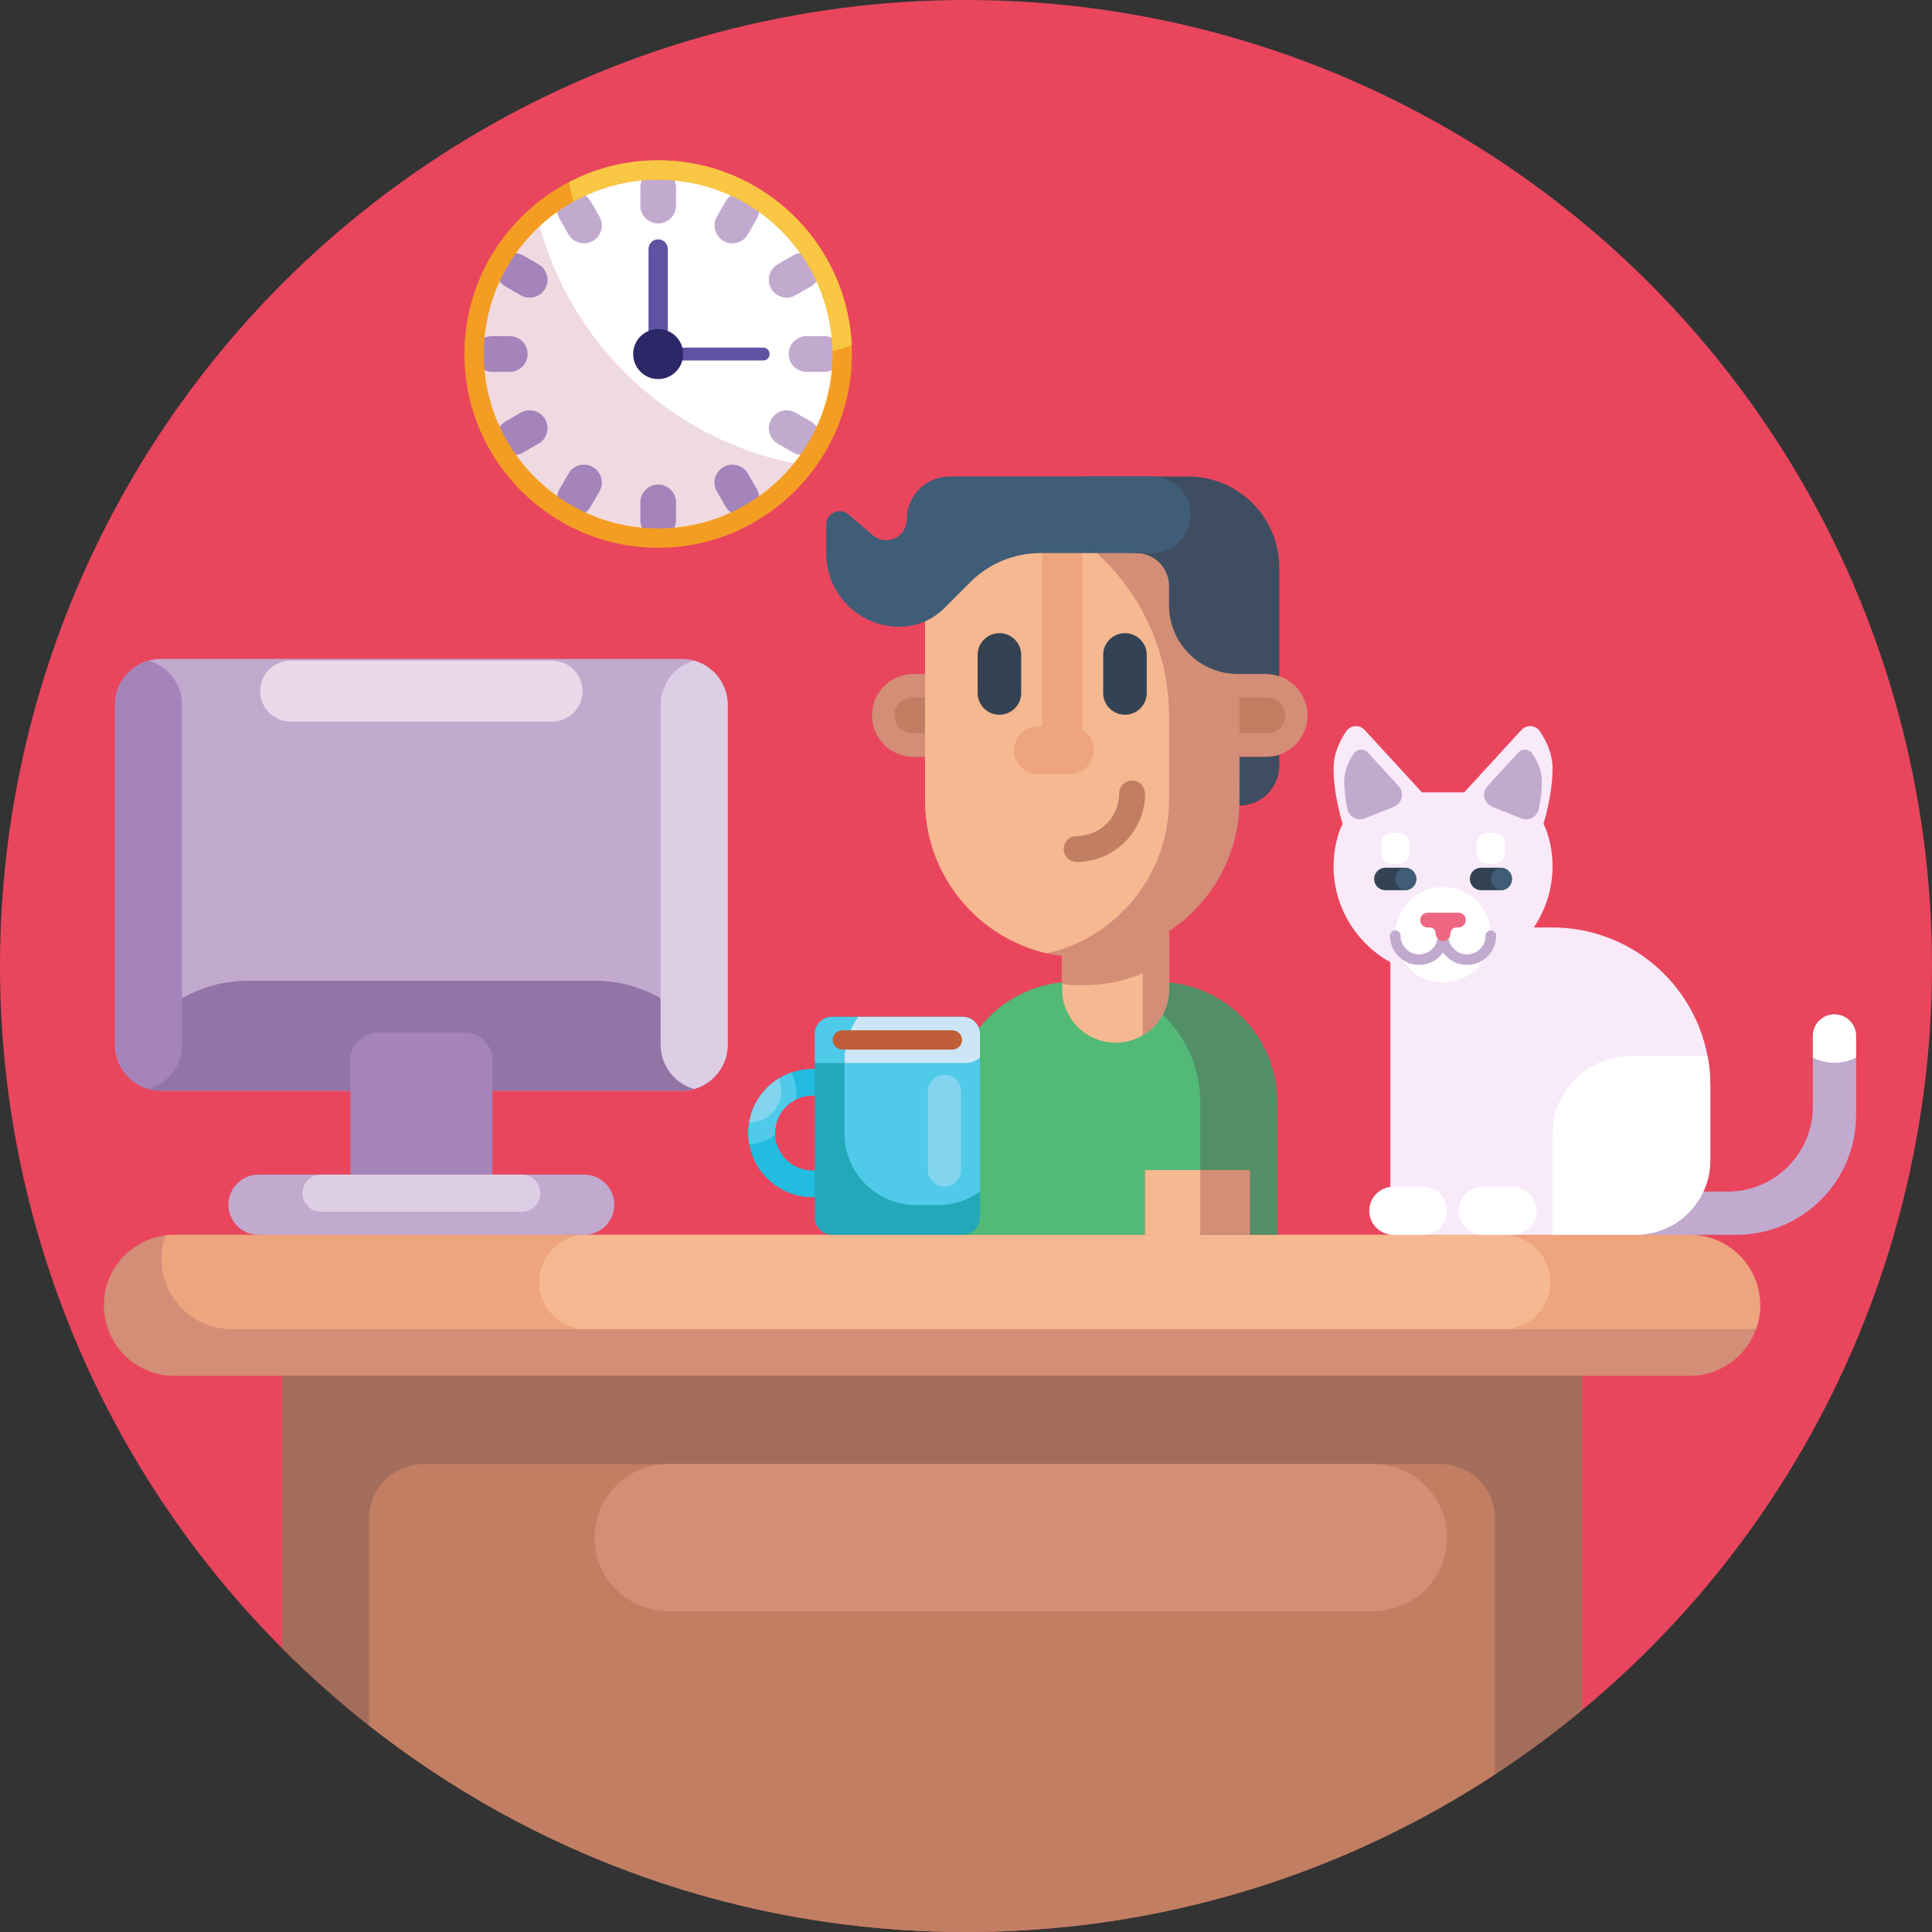 <svg id="Icons" enable-background="new 0 0 512 512" height="512" viewBox="0 0 512 512" width="512" xmlns="http://www.w3.org/2000/svg"><rect x="0" y="0" width="512" height="512" fill="#333333" stroke="none"/><g><circle cx="256" cy="256" fill="#e9465e" r="256"/><g><g><g><path d="m466.469 345.923c0 2.162-.366 4.247-1.053 6.187-.932 2.672-2.462 5.067-4.424 7.03-3.382 3.382-8.061 5.477-13.217 5.477h-401.555c-10.323 0-18.694-8.371-18.694-18.694 0-5.156 2.096-9.835 5.477-13.217 2.85-2.85 6.631-4.779 10.833-5.311.776-.1 1.574-.155 2.384-.155h401.554c10.323-.001 18.695 8.36 18.695 18.683z" fill="#d48d77"/><path d="m466.469 345.923c0 2.162-.366 4.247-1.053 6.187-.776.1-1.575.155-2.384.155h-401.555c-10.323 0-18.695-8.372-18.695-18.695 0-2.162.366-4.247 1.053-6.176.776-.1 1.574-.155 2.384-.155h401.554c10.324 0 18.696 8.361 18.696 18.684z" fill="#eea47d"/><path d="m398.348 352.265h-242.973c-6.911 0-12.513-5.602-12.513-12.513s5.602-12.513 12.513-12.513h242.973c6.911 0 12.513 5.602 12.513 12.513s-5.602 12.513-12.513 12.513z" fill="#f5b890"/></g><g><path d="m419.24 364.62v88.59c-7.35 6.09-15.04 11.77-23.04 17.02-40.28 26.41-88.44 41.77-140.2 41.77-59.72 0-114.66-20.45-158.21-54.73-8.09-6.36-15.78-13.21-23.04-20.48v-72.17z" fill="#a26d5a"/><path d="m396.2 402.44v67.79c-40.28 26.41-88.44 41.77-140.2 41.77-59.72 0-114.66-20.45-158.21-54.73v-54.83c0-7.98 6.47-14.45 14.45-14.45h269.52c7.98 0 14.44 6.47 14.44 14.45z" fill="#c17e62"/><path d="m363.98 426.98h-186.92c-10.767 0-19.495-8.728-19.495-19.495s8.728-19.495 19.495-19.495h186.92c10.767 0 19.495 8.728 19.495 19.495s-8.728 19.495-19.495 19.495z" fill="#d48d77"/></g></g><g id="Clock_3_"><path d="m223.198 93.824c0 11.066-3.689 21.287-9.913 29.475-8.897 11.732-22.994 19.305-38.859 19.305-26.939 0-48.781-21.841-48.781-48.78 0-14.618 6.438-27.742 16.624-36.69 8.581-7.522 19.835-12.09 32.156-12.09 26.94 0 48.773 21.841 48.773 48.78z" fill="#f0dae2"/><path d="m223.198 93.824c0 11.066-3.689 21.287-9.913 29.475-34.897-5.806-62.835-32.139-71.015-66.165 8.581-7.522 19.835-12.09 32.156-12.09 26.939 0 48.772 21.841 48.772 48.78z" fill="#fff"/><g><path d="m174.422 96.385c-1.415 0-2.562-1.147-2.562-2.562v-27.834c0-1.415 1.147-2.562 2.562-2.562s2.562 1.147 2.562 2.562v27.834c0 1.415-1.147 2.562-2.562 2.562z" fill="#6052a3"/><path d="m202.256 95.531h-27.834c-.943 0-1.708-.765-1.708-1.708s.765-1.708 1.708-1.708h27.834c.943 0 1.708.765 1.708 1.708s-.764 1.708-1.708 1.708z" fill="#6052a3"/><circle cx="174.422" cy="93.823" fill="#2d2667" r="6.63"/></g><g><g><g><path d="m174.422 45.046c-2.615 0-4.734 2.12-4.734 4.734v4.701c0 2.615 2.12 4.734 4.734 4.734 2.615 0 4.734-2.12 4.734-4.734v-4.701c.001-2.615-2.119-4.734-4.734-4.734z" fill="#c2aacf"/></g><g><path d="m174.422 128.407c-2.615 0-4.734 2.12-4.734 4.734v4.701c0 2.615 2.12 4.734 4.734 4.734 2.615 0 4.734-2.12 4.734-4.734v-4.701c.001-2.614-2.119-4.734-4.734-4.734z" fill="#a583bb"/></g></g><g><g><path d="m150.04 51.579c-2.264 1.307-3.04 4.203-1.733 6.467l2.351 4.072c1.307 2.264 4.203 3.04 6.467 1.733s3.04-4.203 1.733-6.467l-2.351-4.072c-1.308-2.264-4.203-3.04-6.467-1.733z" fill="#c2aacf"/></g><g><path d="m191.72 123.772c-2.264 1.307-3.04 4.203-1.733 6.467l2.351 4.072c1.307 2.264 4.203 3.04 6.467 1.733s3.04-4.203 1.733-6.467l-2.351-4.072c-1.307-2.264-4.202-3.04-6.467-1.733z" fill="#a583bb"/></g></g><g><g><path d="m132.19 69.429c-1.307 2.264-.532 5.16 1.733 6.467l4.072 2.351c2.264 1.307 5.16.532 6.467-1.733 1.307-2.264.531-5.16-1.733-6.467l-4.071-2.351c-2.265-1.308-5.161-.532-6.468 1.733z" fill="#a583bb"/></g><g><path d="m204.383 111.109c-1.307 2.264-.532 5.16 1.733 6.467l4.072 2.351c2.264 1.307 5.16.532 6.467-1.733 1.307-2.264.532-5.16-1.733-6.467l-4.072-2.351c-2.264-1.307-5.16-.531-6.467 1.733z" fill="#c2aacf"/></g></g><g><g><path d="m125.657 93.811c0 2.615 2.12 4.734 4.734 4.734h4.701c2.615 0 4.734-2.12 4.734-4.734 0-2.615-2.12-4.734-4.734-4.734h-4.701c-2.615 0-4.734 2.12-4.734 4.734z" fill="#a583bb"/></g><g><path d="m209.018 93.811c0 2.615 2.12 4.734 4.734 4.734h4.701c2.615 0 4.734-2.12 4.734-4.734 0-2.615-2.12-4.734-4.734-4.734h-4.701c-2.614 0-4.734 2.12-4.734 4.734z" fill="#c2aacf"/></g></g><g><g><path d="m132.19 118.194c1.307 2.264 4.203 3.04 6.467 1.733l4.072-2.351c2.264-1.307 3.04-4.203 1.733-6.467s-4.203-3.04-6.467-1.733l-4.072 2.351c-2.264 1.307-3.04 4.203-1.733 6.467z" fill="#a583bb"/></g><g><path d="m204.383 76.513c1.307 2.264 4.203 3.04 6.467 1.733l4.072-2.351c2.264-1.307 3.04-4.203 1.733-6.467s-4.203-3.04-6.467-1.733l-4.072 2.351c-2.264 1.308-3.04 4.203-1.733 6.467z" fill="#c2aacf"/></g></g><g><g><path d="m150.04 136.044c2.264 1.307 5.16.532 6.467-1.733l2.351-4.072c1.307-2.264.531-5.16-1.733-6.467s-5.16-.532-6.467 1.733l-2.351 4.072c-1.308 2.264-.532 5.159 1.733 6.467z" fill="#a583bb"/></g><g><path d="m191.72 63.851c2.264 1.307 5.16.532 6.467-1.733l2.351-4.072c1.307-2.264.532-5.16-1.733-6.467-2.264-1.307-5.16-.532-6.467 1.733l-2.351 4.072c-1.307 2.264-.531 5.159 1.733 6.467z" fill="#c2aacf"/></g></g></g><g><path d="m225.705 91.504c-1.214-27.237-23.749-49.018-51.28-49.018-8.519 0-16.558 2.082-23.636 5.776-16.449 8.56-27.707 25.769-27.707 45.561 0 28.306 23.031 51.337 51.343 51.337 28.306 0 51.337-23.031 51.337-51.337 0-.774-.015-1.549-.057-2.319zm-51.28 48.537c-25.485 0-46.218-20.737-46.218-46.218 0-17.343 9.604-32.491 23.775-40.39 6.649-3.715 14.305-5.828 22.442-5.828 25.222 0 45.789 20.314 46.202 45.443.01.258.01.517.01.775.001 25.481-20.731 46.218-46.211 46.218z" fill="#f39e22"/><path d="m225.705 91.504c-1.658.594-3.353 1.111-5.078 1.545-.413-25.129-20.98-45.443-46.202-45.443-8.137 0-15.793 2.113-22.442 5.828-.475-1.695-.878-3.42-1.193-5.171 7.078-3.694 15.117-5.776 23.636-5.776 27.53-.001 50.065 21.781 51.279 49.017z" fill="#f9c744"/></g></g><g><g><path d="m252.786 292.078v35.161h85.724v-35.161c0-17.615-14.276-31.9-31.9-31.9h-21.923c-17.626 0-31.901 14.286-31.901 31.9z" fill="#528f66"/><path d="m252.786 292.078v35.161h65.309v-35.161c0-17.615-14.276-31.9-31.9-31.9h-1.508c-17.626 0-31.901 14.286-31.901 31.9z" fill="#53b976"/></g><g><path d="m281.484 246.783v15.382c0 7.823 6.345 14.158 14.168 14.158 2.624 0 5.082-.715 7.187-1.958 4.171-2.458 6.972-7.001 6.972-12.2v-15.382z" fill="#f5b890"/><path d="m309.811 246.783v15.382c0 5.199-2.8 9.742-6.972 12.2v-16.44c-4.925 2.056-10.34 3.192-16.019 3.192-1.811 0-3.594-.117-5.336-.333v-14.002h28.327z" fill="#d48d77"/></g><g><g><g><path d="m335.512 200.585h-7.024v-21.978h7.024c6.069 0 10.989 4.92 10.989 10.989s-4.92 10.989-10.989 10.989z" fill="#d48d77"/><path d="m335.866 194.311h-7.378v-9.431h7.378c2.604 0 4.716 2.111 4.716 4.716 0 2.604-2.111 4.715-4.716 4.715z" fill="#c17e62"/></g><g><path d="m242.074 178.607h3.076v21.978h-3.076c-6.069 0-10.989-4.92-10.989-10.989s4.92-10.989 10.989-10.989z" fill="#d48d77"/><path d="m241.719 184.88h3.43v9.431h-3.43c-2.604 0-4.716-2.111-4.716-4.716.001-2.604 2.112-4.715 4.716-4.715z" fill="#c17e62"/></g></g><g><path d="m245.148 154.147v57.887c0 11.505 4.661 21.923 12.2 29.462 5.444 5.434 12.376 9.37 20.131 11.152 3.006.685 6.129 1.048 9.341 1.048 23.01 0 41.672-18.653 41.672-41.662v-57.887c0-12.611-10.232-22.833-22.843-22.833h-37.668c-2.213 0-4.347.313-6.374.911-9.507 2.751-16.459 11.524-16.459 21.922z" fill="#d48d77"/><path d="m245.148 154.147v57.887c0 11.505 4.661 21.923 12.2 29.462 5.444 5.434 12.376 9.37 20.131 11.152 18.525-4.24 32.331-20.816 32.331-40.615v-22.148c0-28.816-20.797-52.766-48.203-57.661-9.507 2.752-16.459 11.525-16.459 21.923z" fill="#f5b890"/><g fill="#eea47d"><path d="m275.037 192.506h8.495c3.489 0 6.318 2.828 6.318 6.318 0 3.489-2.828 6.318-6.318 6.318h-8.495c-3.489 0-6.318-2.828-6.318-6.318 0-3.489 2.829-6.318 6.318-6.318z"/><path d="m276.162 131.312h10.657v65.482h-10.657z" transform="matrix(-1 0 0 -1 562.981 328.107)"/></g><g fill="#334353"><path d="m298.128 167.795c3.189 0 5.773 2.585 5.773 5.773v10.077c0 3.188-2.585 5.773-5.773 5.773s-5.773-2.585-5.773-5.773v-10.077c0-3.188 2.584-5.773 5.773-5.773z"/><path d="m264.853 167.795c3.189 0 5.773 2.585 5.773 5.773v10.077c0 3.188-2.585 5.773-5.773 5.773-3.189 0-5.773-2.585-5.773-5.773v-10.077c-.001-3.188 2.584-5.773 5.773-5.773z"/></g><g><path d="m285.31 228.425c10.002 0 18.138-8.137 18.138-18.138 0-1.893-1.534-3.427-3.427-3.427s-3.427 1.534-3.427 3.427c0 6.222-5.062 11.284-11.284 11.284-1.893 0-3.427 1.534-3.427 3.427s1.535 3.427 3.427 3.427z" fill="#c17e62"/></g></g><g><path d="m328.488 200.585h7.024c1.228 0 2.405-.21 3.508-.582v2.929c0 5.828-4.724 10.552-10.552 10.552z" fill="#3e4e60"/><path d="m328.489 178.607h7.024c1.169 0 2.274.232 3.331.57l.177.009v-28.754c0-13.342-10.816-24.158-24.158-24.158h-28.041v6.034c0 7.875 6.384 14.258 14.258 14.258 4.823 0 8.732 3.909 8.732 8.732v5.126c0 10.042 8.141 18.183 18.183 18.183l.495.026v-.026z" fill="#3e4e60"/><path d="m240.274 137.72c0 3-2.432 5.431-5.431 5.431-1.292 0-2.541-.46-3.524-1.299l-6.492-5.536c-2.309-1.97-5.866-.328-5.866 2.707v7.658c0 10.72 8.69 19.41 19.41 19.41 4.455 0 8.728-1.77 11.879-4.92l6.887-6.887c4.942-4.942 11.644-7.718 18.633-7.718h29.597c5.604 0 10.146-4.543 10.146-10.146 0-5.604-4.543-10.146-10.146-10.146h-53.647c-6.321 0-11.446 5.124-11.446 11.446z" fill="#3f5d77"/></g></g><g><path d="m303.449 310.07h27.789v17.169h-27.789z" fill="#d48d77" transform="matrix(-1 0 0 -1 634.687 637.309)"/><path d="m303.449 310.07h14.645v17.169h-14.645z" fill="#f5b890" transform="matrix(-1 0 0 -1 621.543 637.309)"/></g></g><g><g><path d="m205.403 300.275c0 .189.008.386.024.575.292 5.194 4.619 9.332 9.884 9.332h3.76v7.094h-3.76c-8.347 0-15.307-6.046-16.726-13.983-.181-.977-.276-1.986-.276-3.019 0-7.433 4.784-13.754 11.437-16.064 1.742-.607 3.618-.938 5.565-.938h3.76v7.094h-3.76c-1.561 0-3.027.363-4.343 1.001-3.286 1.617-5.565 4.998-5.565 8.908z" fill="#22bce0"/><path d="m211.047 289.965c0 .473-.024.946-.079 1.403-3.287 1.616-5.565 4.997-5.565 8.907 0 .189.008.386.024.575-1.955 1.395-4.304 2.278-6.842 2.443-.181-.977-.276-1.986-.276-3.019 0-.938.079-1.868.229-2.767.804-4.942 3.76-9.175 7.874-11.713 1.04-.646 2.16-1.174 3.334-1.584.836 1.743 1.301 3.698 1.301 5.755z" fill="#4fcae8"/><path d="m207.043 289.027c0 4.69-3.799 8.481-8.481 8.481h-.024c.804-4.942 3.76-9.175 7.874-11.713.402 1.001.631 2.089.631 3.232z" fill="#83d5ef"/></g><g><path d="m259.695 274.074v48.57c0 2.538-2.057 4.595-4.595 4.595h-34.587c-2.538 0-4.595-2.057-4.595-4.595v-48.57c0-2.538 2.057-4.595 4.595-4.595h34.587c2.538 0 4.595 2.057 4.595 4.595z" fill="#22a8b9"/><path d="m259.695 274.074v41.704c-3.121 2.254-6.944 3.578-11.09 3.578h-5.833c-10.475 0-18.972-8.497-18.972-18.972v-19.816c0-4.138 1.332-7.969 3.579-11.09h27.721c2.538.001 4.595 2.058 4.595 4.596z" fill="#4fcae8"/><path d="m259.695 274.074v6.219c-1.056.883-2.42 1.419-3.917 1.419h-31.978v-1.143c0-4.138 1.332-7.969 3.579-11.09h27.721c2.538 0 4.595 2.057 4.595 4.595z" fill="#cde6f6"/><path d="m227.379 269.479c-2.246 3.121-3.579 6.952-3.579 11.09v1.143h-7.882v-7.638c0-2.538 2.057-4.595 4.595-4.595z" fill="#4fcae8"/><path d="m252.395 273.045h-29.175c-1.41 0-2.553 1.143-2.553 2.553s1.143 2.553 2.553 2.553h29.174c1.41 0 2.553-1.143 2.553-2.553s-1.142-2.553-2.552-2.553z" fill="#bf5e39"/><path d="m250.294 314.495c2.426 0 4.393-1.967 4.393-4.393v-20.907c0-2.426-1.967-4.393-4.393-4.393s-4.393 1.967-4.393 4.393v20.907c0 2.426 1.967 4.393 4.393 4.393z" fill="#83d5ef"/></g></g><g><g><path d="m491.88 274.54v20.96c0 17.53-14.21 31.74-31.74 31.74h-26.68v-11.45h24.38c12.47 0 22.59-10.12 22.59-22.59v-18.66c0-1.58.64-3.01 1.67-4.04 1.04-1.04 2.47-1.68 4.05-1.68 3.16 0 5.73 2.56 5.73 5.72z" fill="#c2aacf"/><path d="m491.88 274.54v5.74c-1.72.87-3.67 1.36-5.73 1.36s-4-.49-5.72-1.35v-5.75c0-1.58.64-3.01 1.67-4.04 1.04-1.04 2.47-1.68 4.05-1.68 3.16 0 5.73 2.56 5.73 5.72z" fill="#fff"/></g><g><path d="m453.25 287.69v19.76c0 10.93-8.86 19.79-19.79 19.79h-64.99v-81.45h42.88c20.49 0 37.54 14.71 41.18 34.14.47 2.51.72 5.11.72 7.76z" fill="#f9eaf9"/><g fill="#fff"><path d="m377.102 314.495h-7.846c-3.519 0-6.372 2.853-6.372 6.372s2.853 6.372 6.372 6.372h7.846c3.519 0 6.372-2.853 6.372-6.372.001-3.519-2.852-6.372-6.372-6.372z"/><path d="m400.81 314.495h-7.846c-3.519 0-6.372 2.853-6.372 6.372s2.853 6.372 6.372 6.372h7.846c3.519 0 6.372-2.853 6.372-6.372s-2.853-6.372-6.372-6.372z"/><path d="m453.25 287.69v19.76c0 10.93-8.86 19.79-19.79 19.79h-22.02v-26.738c0-11.361 9.21-20.572 20.572-20.572h20.518c.47 2.51.72 5.11.72 7.76z"/></g></g><g id="Cat"><g><g><path d="m409.02 218.323.004.002s2.418-7.431 2.418-14.684c0-4.007-1.772-7.508-3.359-9.838-1.133-1.665-3.522-1.838-4.883-.354l-15.178 16.536h-11.193l-15.178-16.536c-1.362-1.484-3.75-1.311-4.883.354-1.586 2.33-3.359 5.831-3.359 9.838 0 7.253 2.418 14.684 2.418 14.684l.004-.002c-.441.838-.813 1.723-1.101 2.652-.899 2.898-1.32 5.801-1.32 8.639 0 15.44 12.514 28.945 29.016 28.945 8.252 0 15.505-3.377 20.697-8.682 7.1-7.257 10.341-18.125 6.998-28.902-.288-.929-.66-1.815-1.101-2.652z" fill="#f9eaf9"/></g><g><path d="m356.222 207.17c0 2.567.4 5.162.825 7.205.438 2.098 2.657 3.298 4.649 2.505l1.686-.669 5.982-2.375c2.245-.892 2.9-3.755 1.266-5.535l-5.508-6-.004-.004-2.634-2.871c-1.031-1.121-2.844-1.002-3.701.257-1.207 1.769-2.561 4.435-2.561 7.487z" fill="#c2aacf"/></g><g><path d="m408.628 207.17c0 2.567-.4 5.162-.825 7.205-.438 2.098-2.657 3.298-4.649 2.505l-1.686-.669-5.982-2.375c-2.245-.892-2.9-3.755-1.266-5.535l5.508-6 .004-.004 2.634-2.871c1.031-1.121 2.843-1.002 3.701.257 1.208 1.769 2.561 4.435 2.561 7.487z" fill="#c2aacf"/></g><g fill="#fff"><path d="m396.039 220.747h-1.867c-1.554 0-2.814 1.26-2.814 2.814v2.502c0 1.554 1.26 2.814 2.814 2.814h1.867c1.554 0 2.814-1.26 2.814-2.814v-2.502c0-1.554-1.26-2.814-2.814-2.814z"/><path d="m370.678 220.747h-1.867c-1.554 0-2.814 1.26-2.814 2.814v2.502c0 1.554 1.26 2.814 2.814 2.814h1.867c1.554 0 2.814-1.26 2.814-2.814v-2.502c0-1.554-1.26-2.814-2.814-2.814z"/></g></g><g><g><g><path d="m395.096 247.713c0 2.08-.501 4.043-1.389 5.774-2.1 4.095-6.363 6.897-11.282 6.897-6.998 0-12.671-5.673-12.671-12.671 0-4.195 2.037-7.912 5.177-10.216 2.098-1.543 4.69-2.455 7.494-2.455 6.999 0 12.671 5.672 12.671 12.671z" fill="#fff"/></g></g><path d="m395.096 246.573c-.776 0-1.405.629-1.405 1.405 0 2.718-2.212 4.93-4.93 4.93s-4.93-2.212-4.93-4.93c0-.776-.629-1.405-1.405-1.405s-1.405.629-1.405 1.405c0 2.718-2.212 4.93-4.93 4.93s-4.93-2.212-4.93-4.93c0-.776-.629-1.405-1.405-1.405s-1.405.629-1.405 1.405c0 4.268 3.473 7.74 7.741 7.74 2.619 0 4.934-1.311 6.336-3.307 1.401 1.997 3.717 3.307 6.336 3.307 4.268 0 7.741-3.472 7.741-7.74-.003-.776-.633-1.405-1.409-1.405z" fill="#c2aacf"/><path d="m380.471 247.374c0 .976.693 1.846 1.659 1.988 1.211.178 2.25-.756 2.25-1.933v-.055c0-.873.708-1.581 1.581-1.581h.553c1.079 0 1.955-.875 1.955-1.955 0-1.079-.875-1.955-1.955-1.955h-8.178c-1.079 0-1.955.875-1.955 1.955 0 1.079.875 1.955 1.955 1.955h.553c.874 0 1.582.708 1.582 1.581z" fill="#ee6781"/></g><g><path d="m400.691 232.931c0 .829-.33 1.574-.871 2.115-.499.499-1.166.815-1.911.864-.063.007-.126.007-.197.007h-5.206c-1.651 0-2.986-1.335-2.986-2.986 0-1.644 1.335-2.979 2.986-2.979h5.206c.07 0 .133 0 .197.007 1.552.105 2.782 1.398 2.782 2.972z" fill="#334353"/><path d="m375.333 232.931c0 .829-.337 1.574-.871 2.115-.499.499-1.173.815-1.918.864-.063.007-.126.007-.197.007h-5.206c-1.644 0-2.979-1.335-2.979-2.986 0-1.644 1.335-2.979 2.979-2.979h5.206c.07 0 .134 0 .197.007 1.559.105 2.789 1.398 2.789 2.972z" fill="#334353"/><g fill="#3f5d77"><path d="m400.691 232.931c0 .829-.33 1.574-.871 2.115-.499.499-1.166.815-1.911.864-1.56-.098-2.789-1.391-2.789-2.979 0-1.581 1.23-2.874 2.789-2.972 1.552.105 2.782 1.398 2.782 2.972z"/><path d="m375.333 232.931c0 .829-.337 1.574-.871 2.115-.499.499-1.173.815-1.918.864-1.56-.105-2.789-1.398-2.789-2.979 0-1.574 1.23-2.867 2.789-2.972 1.559.105 2.789 1.398 2.789 2.972z"/></g></g></g></g><g><g><path d="m192.848 186.825v90.015c0 2.454-.729 4.748-1.992 6.668-1.583 2.454-4.019 4.285-6.9 5.086-1.049.302-2.169.462-3.308.462h-137.972c-1.156 0-2.258-.16-3.308-.462-2.881-.8-5.317-2.632-6.9-5.086-1.263-1.921-1.992-4.214-1.992-6.668v-90.015c0-1.138.16-2.258.462-3.307 1.138-4.072 4.339-7.291 8.429-8.429 1.049-.302 2.169-.462 3.308-.462h137.974c1.156 0 2.258.16 3.308.462 4.072 1.138 7.291 4.339 8.429 8.429.302 1.049.462 2.169.462 3.307z" fill="#c2aacf"/><path d="m190.856 283.508c-2.17 3.343-5.922 5.548-10.207 5.548h-137.973c-4.286 0-8.038-2.205-10.207-5.548 4.819-13.764 17.925-23.615 33.306-23.615h91.757c15.4 0 28.505 9.852 33.324 23.615z" fill="#9175a7"/><path d="m48.259 186.825v90.015c0 2.454-.729 4.748-1.992 6.668-1.583 2.454-4.019 4.285-6.9 5.086-2.881-.8-5.317-2.632-6.9-5.086-1.263-1.921-1.992-4.214-1.992-6.668v-90.015c0-5.584 3.752-10.296 8.891-11.736 5.141 1.44 8.893 6.153 8.893 11.736z" fill="#a583bb"/><path d="m192.848 186.825v90.015c0 2.454-.729 4.748-1.992 6.668-1.583 2.454-4.019 4.285-6.9 5.086-2.881-.8-5.317-2.632-6.9-5.086-1.263-1.921-1.992-4.214-1.992-6.668v-90.015c0-5.602 3.77-10.314 8.891-11.736 5.123 1.423 8.893 6.135 8.893 11.736z" fill="#decee5"/><path d="m77.022 191.227h69.281c4.456 0 8.069-3.613 8.069-8.069s-3.612-8.069-8.069-8.069h-69.281c-4.456 0-8.069 3.613-8.069 8.069s3.613 8.069 8.069 8.069z" fill="#ebd9ea"/></g><path d="m123.135 273.626h-22.945c-4.063 0-7.356 3.293-7.356 7.356v30.302h37.658v-30.302c-.001-4.063-3.294-7.356-7.357-7.356z" fill="#a583bb"/><g><path d="m154.805 311.284h-86.285c-4.406 0-7.978 3.572-7.978 7.978s3.572 7.978 7.978 7.978h86.285c4.406 0 7.978-3.572 7.978-7.978 0-4.407-3.572-7.978-7.978-7.978z" fill="#c2aacf"/><path d="m138.263 311.284h-53.201c-2.717 0-4.919 2.202-4.919 4.919s2.202 4.919 4.919 4.919h53.202c2.717 0 4.919-2.202 4.919-4.919-.001-2.717-2.203-4.919-4.92-4.919z" fill="#decee5"/></g></g></g></g></svg>